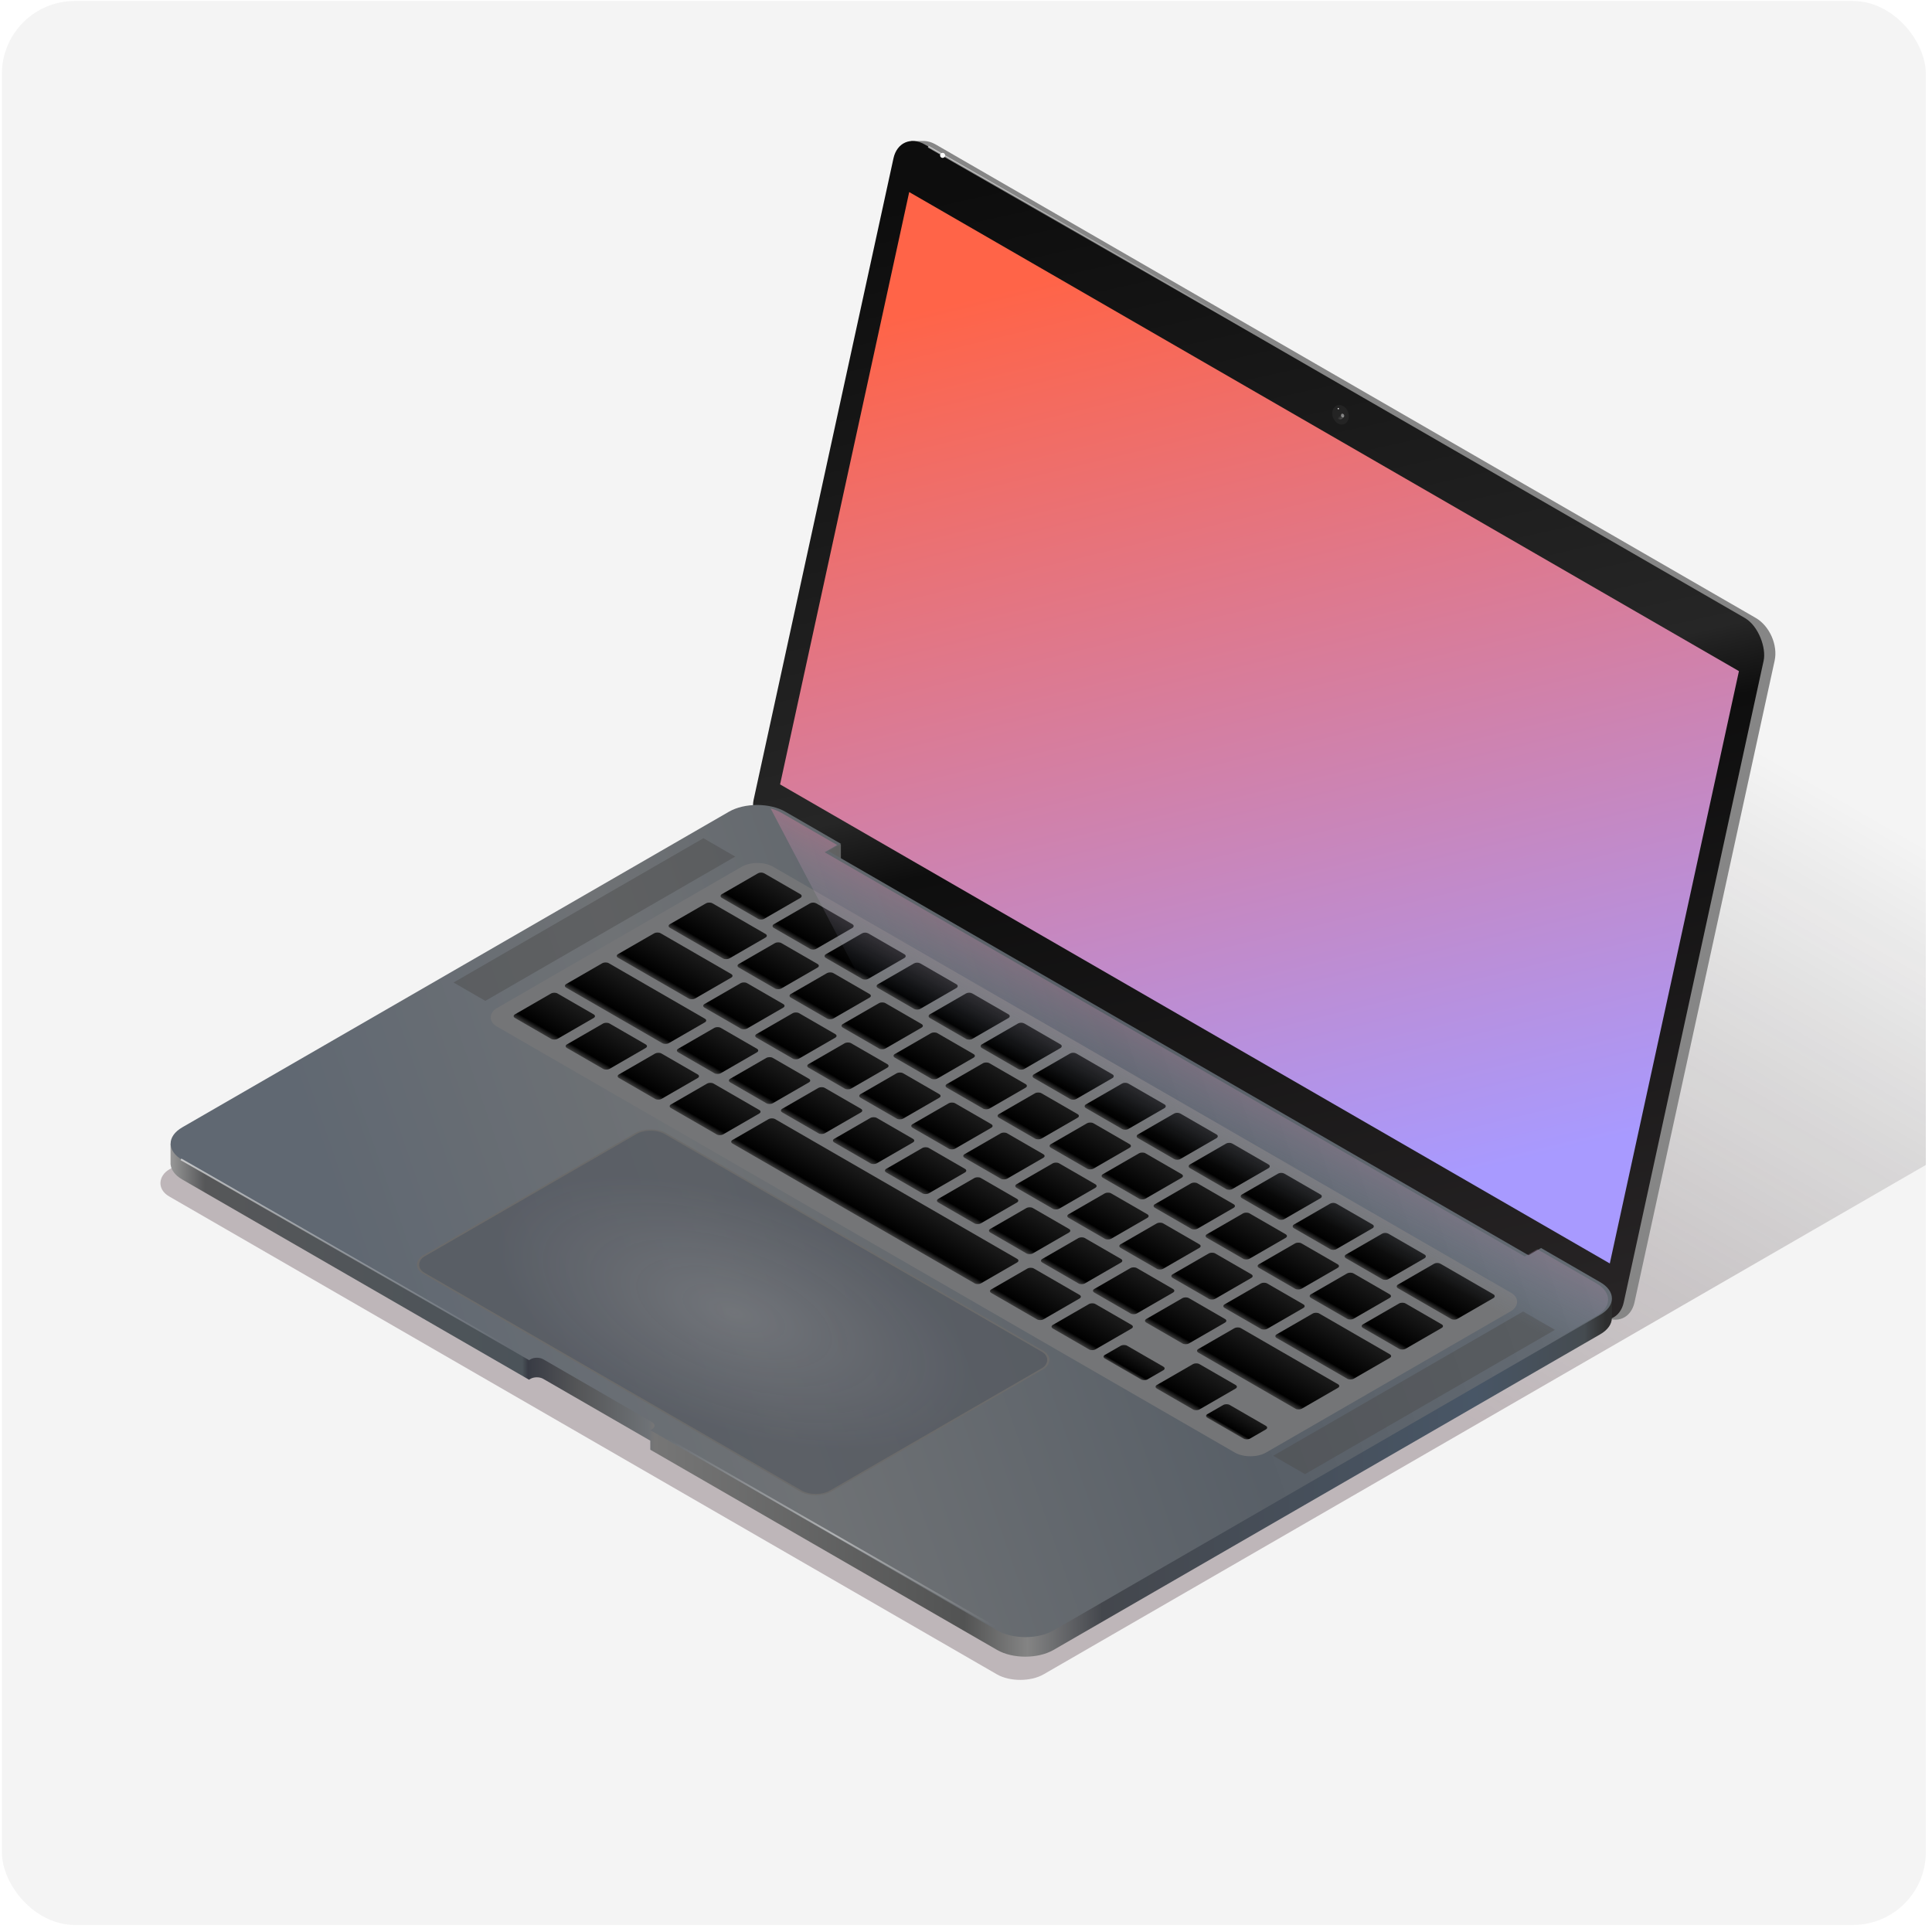 <svg width="274" height="274" viewBox="0 0 274 274" fill="none" xmlns="http://www.w3.org/2000/svg">
<g clip-path="url(#clip0)">
<rect x="0.267" y="0.141" width="272.861" height="272.861" rx="10.338" fill="#F4F4F4"/>
<g filter="url(#filter0_f)">
<rect width="143.204" height="193.704" rx="3.836" transform="matrix(0.866 0.5 -0.866 0.5 188.428 70.916)" fill="url(#paint0_linear)" fill-opacity="0.31"/>
</g>
<path fill-rule="evenodd" clip-rule="evenodd" d="M129.171 19.995C129.205 20.002 130.471 19.998 131.1 19.995L131.1 19.998C131.616 20.017 132.163 20.178 132.708 20.492L248.999 87.633C250.965 88.768 252.167 91.487 251.682 93.706L231.808 184.704C231.323 186.923 229.336 187.801 227.37 186.666L111.079 119.525C109.113 118.39 107.911 115.671 108.396 113.452L128.27 22.453C128.482 21.483 128.981 20.77 129.64 20.369L129.171 19.995Z" fill="#868686"/>
<rect width="142.504" height="101.367" rx="4.112" transform="matrix(0.866 0.5 -0.213 0.977 127.59 18.435)" fill="url(#paint1_linear)"/>
<rect width="135.881" height="85.985" transform="matrix(0.866 0.5 -0.213 0.977 128.946 27.239)" fill="url(#paint2_linear)"/>
<path fill-rule="evenodd" clip-rule="evenodd" d="M119.263 122.448L119.258 122.445V119.735H114.564L111.378 117.895C109.165 116.618 105.578 116.618 103.365 117.895L26.579 162.228H24.186V165.147H24.195C24.27 165.922 24.82 166.685 25.846 167.277L75.026 195.671L75.247 195.543C75.739 195.26 76.536 195.26 77.028 195.543L92.226 204.318V205.602H92.228L92.227 205.602L141.405 233.995C143.618 235.272 147.205 235.272 149.417 233.995L226.937 189.239C228.046 188.599 228.599 187.76 228.596 186.921H228.601V184.139H226.115L218.549 179.77L216.772 180.796L117.486 123.474L119.145 122.517H119.258V122.451L119.263 122.448Z" fill="url(#paint3_linear)"/>
<path d="M119.273 119.675L111.387 115.122C109.174 113.845 105.587 113.845 103.375 115.122L25.855 159.878C23.643 161.155 23.643 163.226 25.855 164.504L75.035 192.898L75.257 192.77C75.748 192.487 76.545 192.487 77.037 192.77L92.457 201.674C92.949 201.957 92.949 202.418 92.457 202.701L92.237 202.829L141.415 231.222C143.627 232.499 147.214 232.499 149.427 231.222L226.946 186.466C229.159 185.189 229.159 183.118 226.946 181.84L218.558 176.997L216.781 178.023L117.496 120.701L119.273 119.675Z" fill="url(#paint4_linear)"/>
<g filter="url(#filter1_ii)">
<rect width="126.012" height="45.275" rx="2.57" transform="matrix(0.866 0.5 -0.866 0.5 107.418 121.125)" fill="#747577"/>
</g>
<rect x="-7.65895e-09" y="0.128" width="66.658" height="39.597" rx="2.441" transform="matrix(0.866 0.5 -0.866 0.5 92.377 159.486)" fill="url(#paint5_radial)" stroke="#6B6B6B" stroke-width="0.257"/>
<rect width="6.958" height="6.958" rx="0.508" transform="matrix(0.866 0.5 -0.866 0.5 107.941 123.6)" fill="url(#paint6_linear)"/>
<rect width="6.958" height="6.958" rx="0.508" transform="matrix(-0.866 -0.5 -0.866 0.5 204.904 188.075)" fill="url(#paint7_linear)"/>
<rect width="6.958" height="6.958" rx="0.508" transform="matrix(0.866 0.5 -0.866 0.5 115.317 127.859)" fill="url(#paint8_linear)"/>
<rect width="6.958" height="6.958" rx="0.508" transform="matrix(-0.866 -0.5 -0.866 0.5 197.529 183.815)" fill="url(#paint9_linear)"/>
<rect width="12.601" height="6.958" rx="0.508" transform="matrix(-0.866 -0.5 -0.866 0.5 197.55 192.32)" fill="url(#paint10_linear)"/>
<rect width="6.958" height="6.958" rx="0.508" transform="matrix(0.866 0.5 -0.866 0.5 122.695 132.117)" fill="url(#paint11_linear)"/>
<rect width="6.958" height="6.958" rx="0.508" transform="matrix(-0.866 -0.5 -0.866 0.5 190.151 179.555)" fill="url(#paint12_linear)"/>
<rect width="6.958" height="6.958" rx="0.508" transform="matrix(-0.866 -0.5 -0.866 0.5 185.287 185.24)" fill="url(#paint13_linear)"/>
<rect width="16.935" height="6.958" rx="0.508" transform="matrix(-0.866 -0.5 -0.866 0.5 190.195 196.566)" fill="url(#paint14_linear)"/>
<rect width="6.958" height="6.958" rx="0.508" transform="matrix(0.866 0.5 -0.866 0.5 130.071 136.375)" fill="url(#paint15_linear)"/>
<rect width="6.958" height="6.958" rx="0.508" transform="matrix(-0.866 -0.5 -0.866 0.5 182.775 175.298)" fill="url(#paint16_linear)"/>
<rect width="6.958" height="6.958" rx="0.508" transform="matrix(-0.866 -0.5 -0.866 0.5 177.911 180.981)" fill="url(#paint17_linear)"/>
<rect width="6.958" height="6.958" rx="0.508" transform="matrix(-0.866 -0.5 -0.866 0.5 174.178 187.318)" fill="url(#paint18_linear)"/>
<rect width="6.958" height="6.958" rx="0.508" transform="matrix(-0.866 -0.5 -0.866 0.5 160.922 188.157)" fill="url(#paint19_linear)"/>
<rect width="6.958" height="3.642" rx="0.508" transform="matrix(-0.866 -0.5 -0.866 0.5 165.427 194.073)" fill="url(#paint20_linear)"/>
<rect width="6.958" height="6.958" rx="0.508" transform="matrix(-0.866 -0.5 -0.866 0.5 175.676 196.675)" fill="url(#paint21_linear)"/>
<rect width="6.958" height="3.642" rx="0.508" transform="matrix(-0.866 -0.5 -0.866 0.5 179.969 202.47)" fill="url(#paint22_linear)"/>
<rect width="6.958" height="6.958" rx="0.508" transform="matrix(0.866 0.5 -0.866 0.5 137.448 140.636)" fill="url(#paint23_linear)"/>
<rect width="6.958" height="6.958" rx="0.508" transform="matrix(-0.866 -0.5 -0.866 0.5 175.398 171.039)" fill="url(#paint24_linear)"/>
<rect width="6.958" height="6.958" rx="0.508" transform="matrix(-0.866 -0.5 -0.866 0.5 170.534 176.721)" fill="url(#paint25_linear)"/>
<rect width="6.958" height="6.958" rx="0.508" transform="matrix(-0.866 -0.5 -0.866 0.5 166.802 183.059)" fill="url(#paint26_linear)"/>
<rect width="8.518" height="6.958" rx="0.508" transform="matrix(-0.866 -0.5 -0.866 0.5 153.547 183.898)" fill="url(#paint27_linear)"/>
<rect width="8.518" height="6.958" rx="0.508" transform="matrix(-0.866 -0.5 -0.866 0.5 108.117 157.669)" fill="url(#paint28_linear)"/>
<rect width="40.677" height="6.958" rx="0.508" transform="matrix(-0.866 -0.5 -0.866 0.5 144.694 178.787)" fill="url(#paint29_linear)"/>
<rect width="6.958" height="6.958" rx="0.508" transform="matrix(0.866 0.5 -0.866 0.5 144.824 144.894)" fill="url(#paint30_linear)"/>
<rect width="6.958" height="6.958" rx="0.508" transform="matrix(-0.866 -0.5 -0.866 0.5 168.022 166.779)" fill="url(#paint31_linear)"/>
<rect width="6.958" height="6.958" rx="0.508" transform="matrix(-0.866 -0.5 -0.866 0.5 163.158 172.464)" fill="url(#paint32_linear)"/>
<rect width="6.958" height="6.958" rx="0.508" transform="matrix(-0.866 -0.5 -0.866 0.5 159.425 178.802)" fill="url(#paint33_linear)"/>
<rect width="6.958" height="6.958" rx="0.508" transform="matrix(0.866 0.5 -0.866 0.5 152.2 149.153)" fill="url(#paint34_linear)"/>
<rect width="6.958" height="6.958" rx="0.508" transform="matrix(-0.866 -0.5 -0.866 0.5 160.646 162.521)" fill="url(#paint35_linear)"/>
<rect width="6.958" height="6.958" rx="0.508" transform="matrix(-0.866 -0.5 -0.866 0.5 155.781 168.204)" fill="url(#paint36_linear)"/>
<rect width="6.958" height="6.958" rx="0.508" transform="matrix(-0.866 -0.5 -0.866 0.5 152.049 174.542)" fill="url(#paint37_linear)"/>
<rect width="6.958" height="6.958" rx="0.508" transform="matrix(0.866 0.5 -0.866 0.5 159.577 153.412)" fill="url(#paint38_linear)"/>
<rect width="6.958" height="6.958" rx="0.508" transform="matrix(-0.866 -0.5 -0.866 0.5 153.269 158.262)" fill="url(#paint39_linear)"/>
<rect width="6.958" height="6.958" rx="0.508" transform="matrix(-0.866 -0.5 -0.866 0.5 148.404 163.945)" fill="url(#paint40_linear)"/>
<rect width="6.958" height="6.958" rx="0.508" transform="matrix(-0.866 -0.5 -0.866 0.5 144.672 170.282)" fill="url(#paint41_linear)"/>
<rect width="6.958" height="6.958" rx="0.508" transform="matrix(0.866 0.5 -0.866 0.5 166.955 157.671)" fill="url(#paint42_linear)"/>
<rect width="6.958" height="6.958" rx="0.508" transform="matrix(-0.866 -0.5 -0.866 0.5 145.893 154.003)" fill="url(#paint43_linear)"/>
<rect width="6.958" height="6.958" rx="0.508" transform="matrix(-0.866 -0.5 -0.866 0.5 141.027 159.687)" fill="url(#paint44_linear)"/>
<rect width="6.958" height="6.958" rx="0.508" transform="matrix(-0.866 -0.5 -0.866 0.5 137.295 166.024)" fill="url(#paint45_linear)"/>
<rect width="6.958" height="6.958" rx="0.508" transform="matrix(0.866 0.5 -0.866 0.5 174.33 161.929)" fill="url(#paint46_linear)"/>
<rect width="6.958" height="6.958" rx="0.508" transform="matrix(-0.866 -0.5 -0.866 0.5 138.515 149.744)" fill="url(#paint47_linear)"/>
<rect width="6.958" height="6.958" rx="0.508" transform="matrix(-0.866 -0.5 -0.866 0.5 133.651 155.428)" fill="url(#paint48_linear)"/>
<rect width="6.958" height="6.958" rx="0.508" transform="matrix(-0.866 -0.5 -0.866 0.5 129.919 161.766)" fill="url(#paint49_linear)"/>
<rect width="6.958" height="6.958" rx="0.508" transform="matrix(0.866 0.5 -0.866 0.5 181.706 166.188)" fill="url(#paint50_linear)"/>
<rect width="6.958" height="6.958" rx="0.508" transform="matrix(-0.866 -0.5 -0.866 0.5 131.14 145.486)" fill="url(#paint51_linear)"/>
<rect width="6.958" height="6.958" rx="0.508" transform="matrix(-0.866 -0.5 -0.866 0.5 126.276 151.169)" fill="url(#paint52_linear)"/>
<rect width="6.958" height="6.958" rx="0.508" transform="matrix(-0.866 -0.5 -0.866 0.5 122.544 157.506)" fill="url(#paint53_linear)"/>
<rect width="6.958" height="6.958" rx="0.508" transform="matrix(0.866 0.5 -0.866 0.5 189.084 170.448)" fill="url(#paint54_linear)"/>
<rect width="6.958" height="6.958" rx="0.508" transform="matrix(-0.866 -0.5 -0.866 0.5 123.762 141.228)" fill="url(#paint55_linear)"/>
<rect width="6.958" height="6.958" rx="0.508" transform="matrix(-0.866 -0.5 -0.866 0.5 118.899 146.91)" fill="url(#paint56_linear)"/>
<rect width="6.958" height="6.958" rx="0.508" transform="matrix(-0.866 -0.5 -0.866 0.5 115.166 153.248)" fill="url(#paint57_linear)"/>
<rect width="6.958" height="6.958" rx="0.508" transform="matrix(-0.866 -0.5 -0.866 0.5 92.013 148.372)" fill="url(#paint58_linear)"/>
<rect width="6.958" height="6.958" rx="0.508" transform="matrix(-0.866 -0.5 -0.866 0.5 99.389 152.631)" fill="url(#paint59_linear)"/>
<rect width="6.958" height="6.958" rx="0.508" transform="matrix(0.866 0.5 -0.866 0.5 196.459 174.706)" fill="url(#paint60_linear)"/>
<rect width="6.958" height="6.958" rx="0.508" transform="matrix(-0.866 -0.5 -0.866 0.5 116.386 136.967)" fill="url(#paint61_linear)"/>
<rect width="6.958" height="6.958" rx="0.508" transform="matrix(-0.866 -0.5 -0.866 0.5 111.522 142.651)" fill="url(#paint62_linear)"/>
<rect width="6.958" height="6.958" rx="0.508" transform="matrix(-0.866 -0.5 -0.866 0.5 107.79 148.989)" fill="url(#paint63_linear)"/>
<rect width="6.958" height="6.958" rx="0.508" transform="matrix(-0.866 -0.5 -0.866 0.5 84.637 144.114)" fill="url(#paint64_linear)"/>
<rect width="9.725" height="6.958" rx="0.508" transform="matrix(0.866 0.5 -0.866 0.5 203.835 178.965)" fill="url(#paint65_linear)"/>
<rect width="9.725" height="6.958" rx="0.508" transform="matrix(-0.866 -0.5 -0.866 0.5 109.01 132.709)" fill="url(#paint66_linear)"/>
<rect width="12.6" height="6.958" rx="0.508" transform="matrix(-0.866 -0.5 -0.866 0.5 104.145 138.393)" fill="url(#paint67_linear)"/>
<rect width="16.783" height="6.958" rx="0.508" transform="matrix(-0.866 -0.5 -0.866 0.5 100.413 144.73)" fill="url(#paint68_linear)"/>
<rect width="5.209" height="40.927" transform="matrix(0.866 0.5 -0.866 0.5 99.76 118.878)" fill="#4E4E4E" fill-opacity="0.47"/>
<rect width="5.209" height="40.927" transform="matrix(0.866 0.5 -0.866 0.5 216.014 185.998)" fill="#4E4E4E" fill-opacity="0.47"/>
<circle r="1.287" transform="matrix(0.866 0.5 -0.301 0.954 190.121 58.824)" fill="#242424"/>
<circle r="0.248" transform="matrix(0.866 0.5 -0.301 0.954 190.41 58.937)" fill="#838383"/>
<circle r="0.851" transform="matrix(0.866 0.5 -0.301 0.954 189.93 58.551)" fill="url(#paint69_radial)"/>
<circle r="0.091" transform="matrix(0.866 0.5 -0.301 0.954 189.801 57.956)" fill="white"/>
<path fill-rule="evenodd" clip-rule="evenodd" d="M72.163 191.26L25.597 164.525L25.725 164.302L72.291 191.037L72.163 191.26Z" fill="url(#paint70_linear)"/>
<path fill-rule="evenodd" clip-rule="evenodd" d="M141.086 230.892L94.52 204.157L94.648 203.934L141.214 230.669L141.086 230.892Z" fill="url(#paint71_linear)"/>
<path fill-rule="evenodd" clip-rule="evenodd" d="M178.153 47.648L131.587 20.913L131.715 20.69L178.281 47.425L178.153 47.648Z" fill="url(#paint72_linear)"/>
<path d="M134.042 22.037C134.042 22.235 133.881 22.395 133.683 22.395C133.485 22.395 133.324 22.235 133.324 22.037C133.324 21.838 133.485 21.678 133.683 21.678C133.881 21.678 134.042 21.838 134.042 22.037Z" fill="white"/>
<g opacity="0.39" filter="url(#filter2_f)">
<path fill-rule="evenodd" clip-rule="evenodd" d="M109.291 114.652L136.723 166.917L197.773 203.166L226.407 186.634C228.62 185.357 228.62 183.286 226.407 182.008L218.019 177.165L216.242 178.191L116.957 120.869L118.734 119.843L110.848 115.29C110.382 115.021 109.854 114.808 109.291 114.652Z" fill="url(#paint73_linear)"/>
</g>
</g>
<defs>
<filter id="filter0_f" x="18.766" y="68.185" width="295.589" height="173.917" filterUnits="userSpaceOnUse" color-interpolation-filters="sRGB">
<feFlood flood-opacity="0" result="BackgroundImageFix"/>
<feBlend mode="normal" in="SourceGraphic" in2="BackgroundImageFix" result="shape"/>
<feGaussianBlur stdDeviation="1.927" result="effect1_foregroundBlur"/>
</filter>
<filter id="filter1_ii" x="69.513" y="121.878" width="145.731" height="84.395" filterUnits="userSpaceOnUse" color-interpolation-filters="sRGB">
<feFlood flood-opacity="0" result="BackgroundImageFix"/>
<feBlend mode="normal" in="SourceGraphic" in2="BackgroundImageFix" result="shape"/>
<feColorMatrix in="SourceAlpha" type="matrix" values="0 0 0 0 0 0 0 0 0 0 0 0 0 0 0 0 0 0 127 0" result="hardAlpha"/>
<feOffset/>
<feGaussianBlur stdDeviation="0.514"/>
<feComposite in2="hardAlpha" operator="arithmetic" k2="-1" k3="1"/>
<feColorMatrix type="matrix" values="0 0 0 0 0.09 0 0 0 0 0.076 0 0 0 0 0.108 0 0 0 0.69 0"/>
<feBlend mode="normal" in2="shape" result="effect1_innerShadow"/>
<feColorMatrix in="SourceAlpha" type="matrix" values="0 0 0 0 0 0 0 0 0 0 0 0 0 0 0 0 0 0 127 0" result="hardAlpha"/>
<feMorphology radius="0.514" operator="dilate" in="SourceAlpha" result="effect2_innerShadow"/>
<feOffset dy="0.514"/>
<feGaussianBlur stdDeviation="0.385"/>
<feComposite in2="hardAlpha" operator="arithmetic" k2="-1" k3="1"/>
<feColorMatrix type="matrix" values="0 0 0 0 1 0 0 0 0 1 0 0 0 0 1 0 0 0 1 0"/>
<feBlend mode="normal" in2="effect1_innerShadow" result="effect2_innerShadow"/>
</filter>
<filter id="filter2_f" x="104.922" y="110.283" width="127.514" height="97.251" filterUnits="userSpaceOnUse" color-interpolation-filters="sRGB">
<feFlood flood-opacity="0" result="BackgroundImageFix"/>
<feBlend mode="normal" in="SourceGraphic" in2="BackgroundImageFix" result="shape"/>
<feGaussianBlur stdDeviation="2.184" result="effect1_foregroundBlur"/>
</filter>
<linearGradient id="paint0_linear" x1="71.602" y1="0" x2="71.602" y2="193.704" gradientUnits="userSpaceOnUse">
<stop stop-opacity="0"/>
<stop offset="0.615" stop-color="#482C36"/>
</linearGradient>
<linearGradient id="paint1_linear" x1="8.906" y1="4.482" x2="100.351" y2="127.267" gradientUnits="userSpaceOnUse">
<stop stop-color="#0D0D0D"/>
<stop offset="0.484" stop-color="#262626"/>
<stop offset="0.542" stop-color="#0E0E0E"/>
<stop offset="1" stop-color="#272425"/>
</linearGradient>
<linearGradient id="paint2_linear" x1="10.516" y1="10.468" x2="84.438" y2="106.662" gradientUnits="userSpaceOnUse">
<stop stop-color="#FF6448"/>
<stop offset="1" stop-color="#A89AFF"/>
</linearGradient>
<linearGradient id="paint3_linear" x1="227.751" y1="165.212" x2="24.186" y2="165.212" gradientUnits="userSpaceOnUse">
<stop stop-color="#2E2E2E"/>
<stop offset="0.015" stop-color="#454B50"/>
<stop offset="0.091" stop-color="#485666"/>
<stop offset="0.351" stop-color="#44474D"/>
<stop offset="0.403" stop-color="#848484"/>
<stop offset="0.447" stop-color="#525353"/>
<stop offset="0.663" stop-color="#767676"/>
<stop offset="0.667" stop-color="#6E7276"/>
<stop offset="0.717" stop-color="#545557"/>
<stop offset="0.751" stop-color="#383B44"/>
<stop offset="0.755" stop-color="#4B5359"/>
<stop offset="0.976" stop-color="#565759"/>
<stop offset="1" stop-color="#979797"/>
</linearGradient>
<linearGradient id="paint4_linear" x1="32.837" y1="129.573" x2="205.643" y2="69.388" gradientUnits="userSpaceOnUse">
<stop stop-color="#606872"/>
<stop offset="0.272" stop-color="#6F7275"/>
<stop offset="0.612" stop-color="#585F67"/>
<stop offset="0.998" stop-color="#697078"/>
</linearGradient>
<radialGradient id="paint5_radial" cx="0" cy="0" r="1" gradientUnits="userSpaceOnUse" gradientTransform="translate(33.458 19.927) rotate(90) scale(19.927 33.458)">
<stop stop-color="#72757B" stop-opacity="0.76"/>
<stop offset="1" stop-color="#545860" stop-opacity="0.7"/>
</radialGradient>
<linearGradient id="paint6_linear" x1="3.479" y1="0" x2="3.479" y2="6.958" gradientUnits="userSpaceOnUse">
<stop stop-color="#1B1B1B"/>
<stop offset="0.87"/>
<stop offset="1" stop-color="#3A3A3A"/>
</linearGradient>
<linearGradient id="paint7_linear" x1="3.479" y1="0" x2="3.479" y2="6.958" gradientUnits="userSpaceOnUse">
<stop stop-color="#1B1B1B"/>
<stop offset="0.87"/>
<stop offset="1" stop-color="#3A3A3A"/>
</linearGradient>
<linearGradient id="paint8_linear" x1="3.479" y1="0" x2="3.479" y2="6.958" gradientUnits="userSpaceOnUse">
<stop stop-color="#1B1B1B"/>
<stop offset="0.87"/>
<stop offset="1" stop-color="#3A3A3A"/>
</linearGradient>
<linearGradient id="paint9_linear" x1="3.479" y1="0" x2="3.479" y2="6.958" gradientUnits="userSpaceOnUse">
<stop stop-color="#1B1B1B"/>
<stop offset="0.87"/>
<stop offset="1" stop-color="#3A3A3A"/>
</linearGradient>
<linearGradient id="paint10_linear" x1="6.3" y1="0" x2="6.3" y2="6.958" gradientUnits="userSpaceOnUse">
<stop stop-color="#1B1B1B"/>
<stop offset="0.87"/>
<stop offset="1" stop-color="#3A3A3A"/>
</linearGradient>
<linearGradient id="paint11_linear" x1="3.479" y1="0" x2="3.479" y2="6.958" gradientUnits="userSpaceOnUse">
<stop stop-color="#1B1B1B"/>
<stop offset="0.87"/>
<stop offset="1" stop-color="#3A3A3A"/>
</linearGradient>
<linearGradient id="paint12_linear" x1="3.479" y1="0" x2="3.479" y2="6.958" gradientUnits="userSpaceOnUse">
<stop stop-color="#1B1B1B"/>
<stop offset="0.87"/>
<stop offset="1" stop-color="#3A3A3A"/>
</linearGradient>
<linearGradient id="paint13_linear" x1="3.479" y1="0" x2="3.479" y2="6.958" gradientUnits="userSpaceOnUse">
<stop stop-color="#1B1B1B"/>
<stop offset="0.87"/>
<stop offset="1" stop-color="#3A3A3A"/>
</linearGradient>
<linearGradient id="paint14_linear" x1="8.468" y1="0" x2="8.468" y2="6.958" gradientUnits="userSpaceOnUse">
<stop stop-color="#1B1B1B"/>
<stop offset="0.87"/>
<stop offset="1" stop-color="#3A3A3A"/>
</linearGradient>
<linearGradient id="paint15_linear" x1="3.479" y1="0" x2="3.479" y2="6.958" gradientUnits="userSpaceOnUse">
<stop stop-color="#1B1B1B"/>
<stop offset="0.87"/>
<stop offset="1" stop-color="#3A3A3A"/>
</linearGradient>
<linearGradient id="paint16_linear" x1="3.479" y1="0" x2="3.479" y2="6.958" gradientUnits="userSpaceOnUse">
<stop stop-color="#1B1B1B"/>
<stop offset="0.87"/>
<stop offset="1" stop-color="#3A3A3A"/>
</linearGradient>
<linearGradient id="paint17_linear" x1="3.479" y1="0" x2="3.479" y2="6.958" gradientUnits="userSpaceOnUse">
<stop stop-color="#1B1B1B"/>
<stop offset="0.87"/>
<stop offset="1" stop-color="#3A3A3A"/>
</linearGradient>
<linearGradient id="paint18_linear" x1="3.479" y1="0" x2="3.479" y2="6.958" gradientUnits="userSpaceOnUse">
<stop stop-color="#1B1B1B"/>
<stop offset="0.87"/>
<stop offset="1" stop-color="#3A3A3A"/>
</linearGradient>
<linearGradient id="paint19_linear" x1="3.479" y1="0" x2="3.479" y2="6.958" gradientUnits="userSpaceOnUse">
<stop stop-color="#1B1B1B"/>
<stop offset="0.87"/>
<stop offset="1" stop-color="#3A3A3A"/>
</linearGradient>
<linearGradient id="paint20_linear" x1="3.479" y1="0" x2="3.479" y2="3.642" gradientUnits="userSpaceOnUse">
<stop stop-color="#1B1B1B"/>
<stop offset="0.87"/>
<stop offset="1" stop-color="#3A3A3A"/>
</linearGradient>
<linearGradient id="paint21_linear" x1="3.479" y1="0" x2="3.479" y2="6.958" gradientUnits="userSpaceOnUse">
<stop stop-color="#1B1B1B"/>
<stop offset="0.87"/>
<stop offset="1" stop-color="#3A3A3A"/>
</linearGradient>
<linearGradient id="paint22_linear" x1="3.479" y1="0" x2="3.479" y2="3.642" gradientUnits="userSpaceOnUse">
<stop stop-color="#1B1B1B"/>
<stop offset="0.87"/>
<stop offset="1" stop-color="#3A3A3A"/>
</linearGradient>
<linearGradient id="paint23_linear" x1="3.479" y1="0" x2="3.479" y2="6.958" gradientUnits="userSpaceOnUse">
<stop stop-color="#1B1B1B"/>
<stop offset="0.87"/>
<stop offset="1" stop-color="#3A3A3A"/>
</linearGradient>
<linearGradient id="paint24_linear" x1="3.479" y1="0" x2="3.479" y2="6.958" gradientUnits="userSpaceOnUse">
<stop stop-color="#1B1B1B"/>
<stop offset="0.87"/>
<stop offset="1" stop-color="#3A3A3A"/>
</linearGradient>
<linearGradient id="paint25_linear" x1="3.479" y1="0" x2="3.479" y2="6.958" gradientUnits="userSpaceOnUse">
<stop stop-color="#1B1B1B"/>
<stop offset="0.87"/>
<stop offset="1" stop-color="#3A3A3A"/>
</linearGradient>
<linearGradient id="paint26_linear" x1="3.479" y1="0" x2="3.479" y2="6.958" gradientUnits="userSpaceOnUse">
<stop stop-color="#1B1B1B"/>
<stop offset="0.87"/>
<stop offset="1" stop-color="#3A3A3A"/>
</linearGradient>
<linearGradient id="paint27_linear" x1="4.259" y1="0" x2="4.259" y2="6.958" gradientUnits="userSpaceOnUse">
<stop stop-color="#1B1B1B"/>
<stop offset="0.87"/>
<stop offset="1" stop-color="#3A3A3A"/>
</linearGradient>
<linearGradient id="paint28_linear" x1="4.259" y1="0" x2="4.259" y2="6.958" gradientUnits="userSpaceOnUse">
<stop stop-color="#1B1B1B"/>
<stop offset="0.87"/>
<stop offset="1" stop-color="#3A3A3A"/>
</linearGradient>
<linearGradient id="paint29_linear" x1="20.339" y1="0" x2="20.339" y2="6.958" gradientUnits="userSpaceOnUse">
<stop stop-color="#1B1B1B"/>
<stop offset="0.87"/>
<stop offset="1" stop-color="#3A3A3A"/>
</linearGradient>
<linearGradient id="paint30_linear" x1="3.479" y1="0" x2="3.479" y2="6.958" gradientUnits="userSpaceOnUse">
<stop stop-color="#1B1B1B"/>
<stop offset="0.87"/>
<stop offset="1" stop-color="#3A3A3A"/>
</linearGradient>
<linearGradient id="paint31_linear" x1="3.479" y1="0" x2="3.479" y2="6.958" gradientUnits="userSpaceOnUse">
<stop stop-color="#1B1B1B"/>
<stop offset="0.87"/>
<stop offset="1" stop-color="#3A3A3A"/>
</linearGradient>
<linearGradient id="paint32_linear" x1="3.479" y1="0" x2="3.479" y2="6.958" gradientUnits="userSpaceOnUse">
<stop stop-color="#1B1B1B"/>
<stop offset="0.87"/>
<stop offset="1" stop-color="#3A3A3A"/>
</linearGradient>
<linearGradient id="paint33_linear" x1="3.479" y1="0" x2="3.479" y2="6.958" gradientUnits="userSpaceOnUse">
<stop stop-color="#1B1B1B"/>
<stop offset="0.87"/>
<stop offset="1" stop-color="#3A3A3A"/>
</linearGradient>
<linearGradient id="paint34_linear" x1="3.479" y1="0" x2="3.479" y2="6.958" gradientUnits="userSpaceOnUse">
<stop stop-color="#1B1B1B"/>
<stop offset="0.87"/>
<stop offset="1" stop-color="#3A3A3A"/>
</linearGradient>
<linearGradient id="paint35_linear" x1="3.479" y1="0" x2="3.479" y2="6.958" gradientUnits="userSpaceOnUse">
<stop stop-color="#1B1B1B"/>
<stop offset="0.87"/>
<stop offset="1" stop-color="#3A3A3A"/>
</linearGradient>
<linearGradient id="paint36_linear" x1="3.479" y1="0" x2="3.479" y2="6.958" gradientUnits="userSpaceOnUse">
<stop stop-color="#1B1B1B"/>
<stop offset="0.87"/>
<stop offset="1" stop-color="#3A3A3A"/>
</linearGradient>
<linearGradient id="paint37_linear" x1="3.479" y1="0" x2="3.479" y2="6.958" gradientUnits="userSpaceOnUse">
<stop stop-color="#1B1B1B"/>
<stop offset="0.87"/>
<stop offset="1" stop-color="#3A3A3A"/>
</linearGradient>
<linearGradient id="paint38_linear" x1="3.479" y1="0" x2="3.479" y2="6.958" gradientUnits="userSpaceOnUse">
<stop stop-color="#1B1B1B"/>
<stop offset="0.87"/>
<stop offset="1" stop-color="#3A3A3A"/>
</linearGradient>
<linearGradient id="paint39_linear" x1="3.479" y1="0" x2="3.479" y2="6.958" gradientUnits="userSpaceOnUse">
<stop stop-color="#1B1B1B"/>
<stop offset="0.87"/>
<stop offset="1" stop-color="#3A3A3A"/>
</linearGradient>
<linearGradient id="paint40_linear" x1="3.479" y1="0" x2="3.479" y2="6.958" gradientUnits="userSpaceOnUse">
<stop stop-color="#1B1B1B"/>
<stop offset="0.87"/>
<stop offset="1" stop-color="#3A3A3A"/>
</linearGradient>
<linearGradient id="paint41_linear" x1="3.479" y1="0" x2="3.479" y2="6.958" gradientUnits="userSpaceOnUse">
<stop stop-color="#1B1B1B"/>
<stop offset="0.87"/>
<stop offset="1" stop-color="#3A3A3A"/>
</linearGradient>
<linearGradient id="paint42_linear" x1="3.479" y1="0" x2="3.479" y2="6.958" gradientUnits="userSpaceOnUse">
<stop stop-color="#1B1B1B"/>
<stop offset="0.87"/>
<stop offset="1" stop-color="#3A3A3A"/>
</linearGradient>
<linearGradient id="paint43_linear" x1="3.479" y1="0" x2="3.479" y2="6.958" gradientUnits="userSpaceOnUse">
<stop stop-color="#1B1B1B"/>
<stop offset="0.87"/>
<stop offset="1" stop-color="#3A3A3A"/>
</linearGradient>
<linearGradient id="paint44_linear" x1="3.479" y1="0" x2="3.479" y2="6.958" gradientUnits="userSpaceOnUse">
<stop stop-color="#1B1B1B"/>
<stop offset="0.87"/>
<stop offset="1" stop-color="#3A3A3A"/>
</linearGradient>
<linearGradient id="paint45_linear" x1="3.479" y1="0" x2="3.479" y2="6.958" gradientUnits="userSpaceOnUse">
<stop stop-color="#1B1B1B"/>
<stop offset="0.87"/>
<stop offset="1" stop-color="#3A3A3A"/>
</linearGradient>
<linearGradient id="paint46_linear" x1="3.479" y1="0" x2="3.479" y2="6.958" gradientUnits="userSpaceOnUse">
<stop stop-color="#1B1B1B"/>
<stop offset="0.87"/>
<stop offset="1" stop-color="#3A3A3A"/>
</linearGradient>
<linearGradient id="paint47_linear" x1="3.479" y1="0" x2="3.479" y2="6.958" gradientUnits="userSpaceOnUse">
<stop stop-color="#1B1B1B"/>
<stop offset="0.87"/>
<stop offset="1" stop-color="#3A3A3A"/>
</linearGradient>
<linearGradient id="paint48_linear" x1="3.479" y1="0" x2="3.479" y2="6.958" gradientUnits="userSpaceOnUse">
<stop stop-color="#1B1B1B"/>
<stop offset="0.87"/>
<stop offset="1" stop-color="#3A3A3A"/>
</linearGradient>
<linearGradient id="paint49_linear" x1="3.479" y1="0" x2="3.479" y2="6.958" gradientUnits="userSpaceOnUse">
<stop stop-color="#1B1B1B"/>
<stop offset="0.87"/>
<stop offset="1" stop-color="#3A3A3A"/>
</linearGradient>
<linearGradient id="paint50_linear" x1="3.479" y1="0" x2="3.479" y2="6.958" gradientUnits="userSpaceOnUse">
<stop stop-color="#1B1B1B"/>
<stop offset="0.87"/>
<stop offset="1" stop-color="#3A3A3A"/>
</linearGradient>
<linearGradient id="paint51_linear" x1="3.479" y1="0" x2="3.479" y2="6.958" gradientUnits="userSpaceOnUse">
<stop stop-color="#1B1B1B"/>
<stop offset="0.87"/>
<stop offset="1" stop-color="#3A3A3A"/>
</linearGradient>
<linearGradient id="paint52_linear" x1="3.479" y1="0" x2="3.479" y2="6.958" gradientUnits="userSpaceOnUse">
<stop stop-color="#1B1B1B"/>
<stop offset="0.87"/>
<stop offset="1" stop-color="#3A3A3A"/>
</linearGradient>
<linearGradient id="paint53_linear" x1="3.479" y1="0" x2="3.479" y2="6.958" gradientUnits="userSpaceOnUse">
<stop stop-color="#1B1B1B"/>
<stop offset="0.87"/>
<stop offset="1" stop-color="#3A3A3A"/>
</linearGradient>
<linearGradient id="paint54_linear" x1="3.479" y1="0" x2="3.479" y2="6.958" gradientUnits="userSpaceOnUse">
<stop stop-color="#1B1B1B"/>
<stop offset="0.87"/>
<stop offset="1" stop-color="#3A3A3A"/>
</linearGradient>
<linearGradient id="paint55_linear" x1="3.479" y1="0" x2="3.479" y2="6.958" gradientUnits="userSpaceOnUse">
<stop stop-color="#1B1B1B"/>
<stop offset="0.87"/>
<stop offset="1" stop-color="#3A3A3A"/>
</linearGradient>
<linearGradient id="paint56_linear" x1="3.479" y1="0" x2="3.479" y2="6.958" gradientUnits="userSpaceOnUse">
<stop stop-color="#1B1B1B"/>
<stop offset="0.87"/>
<stop offset="1" stop-color="#3A3A3A"/>
</linearGradient>
<linearGradient id="paint57_linear" x1="3.479" y1="0" x2="3.479" y2="6.958" gradientUnits="userSpaceOnUse">
<stop stop-color="#1B1B1B"/>
<stop offset="0.87"/>
<stop offset="1" stop-color="#3A3A3A"/>
</linearGradient>
<linearGradient id="paint58_linear" x1="3.479" y1="0" x2="3.479" y2="6.958" gradientUnits="userSpaceOnUse">
<stop stop-color="#1B1B1B"/>
<stop offset="0.87"/>
<stop offset="1" stop-color="#3A3A3A"/>
</linearGradient>
<linearGradient id="paint59_linear" x1="3.479" y1="0" x2="3.479" y2="6.958" gradientUnits="userSpaceOnUse">
<stop stop-color="#1B1B1B"/>
<stop offset="0.87"/>
<stop offset="1" stop-color="#3A3A3A"/>
</linearGradient>
<linearGradient id="paint60_linear" x1="3.479" y1="0" x2="3.479" y2="6.958" gradientUnits="userSpaceOnUse">
<stop stop-color="#1B1B1B"/>
<stop offset="0.87"/>
<stop offset="1" stop-color="#3A3A3A"/>
</linearGradient>
<linearGradient id="paint61_linear" x1="3.479" y1="0" x2="3.479" y2="6.958" gradientUnits="userSpaceOnUse">
<stop stop-color="#1B1B1B"/>
<stop offset="0.87"/>
<stop offset="1" stop-color="#3A3A3A"/>
</linearGradient>
<linearGradient id="paint62_linear" x1="3.479" y1="0" x2="3.479" y2="6.958" gradientUnits="userSpaceOnUse">
<stop stop-color="#1B1B1B"/>
<stop offset="0.87"/>
<stop offset="1" stop-color="#3A3A3A"/>
</linearGradient>
<linearGradient id="paint63_linear" x1="3.479" y1="0" x2="3.479" y2="6.958" gradientUnits="userSpaceOnUse">
<stop stop-color="#1B1B1B"/>
<stop offset="0.87"/>
<stop offset="1" stop-color="#3A3A3A"/>
</linearGradient>
<linearGradient id="paint64_linear" x1="3.479" y1="0" x2="3.479" y2="6.958" gradientUnits="userSpaceOnUse">
<stop stop-color="#1B1B1B"/>
<stop offset="0.87"/>
<stop offset="1" stop-color="#3A3A3A"/>
</linearGradient>
<linearGradient id="paint65_linear" x1="4.863" y1="0" x2="4.863" y2="6.958" gradientUnits="userSpaceOnUse">
<stop stop-color="#1B1B1B"/>
<stop offset="0.87"/>
<stop offset="1" stop-color="#3A3A3A"/>
</linearGradient>
<linearGradient id="paint66_linear" x1="4.863" y1="0" x2="4.863" y2="6.958" gradientUnits="userSpaceOnUse">
<stop stop-color="#1B1B1B"/>
<stop offset="0.87"/>
<stop offset="1" stop-color="#3A3A3A"/>
</linearGradient>
<linearGradient id="paint67_linear" x1="6.3" y1="0" x2="6.3" y2="6.958" gradientUnits="userSpaceOnUse">
<stop stop-color="#1B1B1B"/>
<stop offset="0.87"/>
<stop offset="1" stop-color="#3A3A3A"/>
</linearGradient>
<linearGradient id="paint68_linear" x1="8.392" y1="0" x2="8.392" y2="6.958" gradientUnits="userSpaceOnUse">
<stop stop-color="#1B1B1B"/>
<stop offset="0.87"/>
<stop offset="1" stop-color="#3A3A3A"/>
</linearGradient>
<radialGradient id="paint69_radial" cx="0" cy="0" r="1" gradientUnits="userSpaceOnUse" gradientTransform="translate(0.851 0.851) rotate(90) scale(0.851)">
<stop stop-color="white" stop-opacity="0.33"/>
<stop offset="1" stop-color="white" stop-opacity="0"/>
</radialGradient>
<linearGradient id="paint70_linear" x1="48.944" y1="164.414" x2="48.944" y2="191.148" gradientUnits="userSpaceOnUse">
<stop stop-color="white" stop-opacity="0.6"/>
<stop offset="1" stop-color="white" stop-opacity="0"/>
</linearGradient>
<linearGradient id="paint71_linear" x1="117.867" y1="204.046" x2="117.867" y2="230.78" gradientUnits="userSpaceOnUse">
<stop stop-color="white" stop-opacity="0"/>
<stop offset="0.516" stop-color="white" stop-opacity="0.45"/>
<stop offset="1" stop-color="white" stop-opacity="0"/>
</linearGradient>
<linearGradient id="paint72_linear" x1="154.934" y1="20.802" x2="154.934" y2="47.537" gradientUnits="userSpaceOnUse">
<stop stop-color="white" stop-opacity="0.6"/>
<stop offset="1" stop-color="white" stop-opacity="0"/>
</linearGradient>
<linearGradient id="paint73_linear" x1="144.569" y1="131.694" x2="119.122" y2="180.727" gradientUnits="userSpaceOnUse">
<stop stop-color="#E982A5"/>
<stop offset="0.307" stop-color="#9EC3E9" stop-opacity="0"/>
</linearGradient>
<clipPath id="clip0">
<rect x="0.267" y="0.141" width="272.861" height="272.861" rx="10.338" fill="white"/>
</clipPath>
</defs>
</svg>

